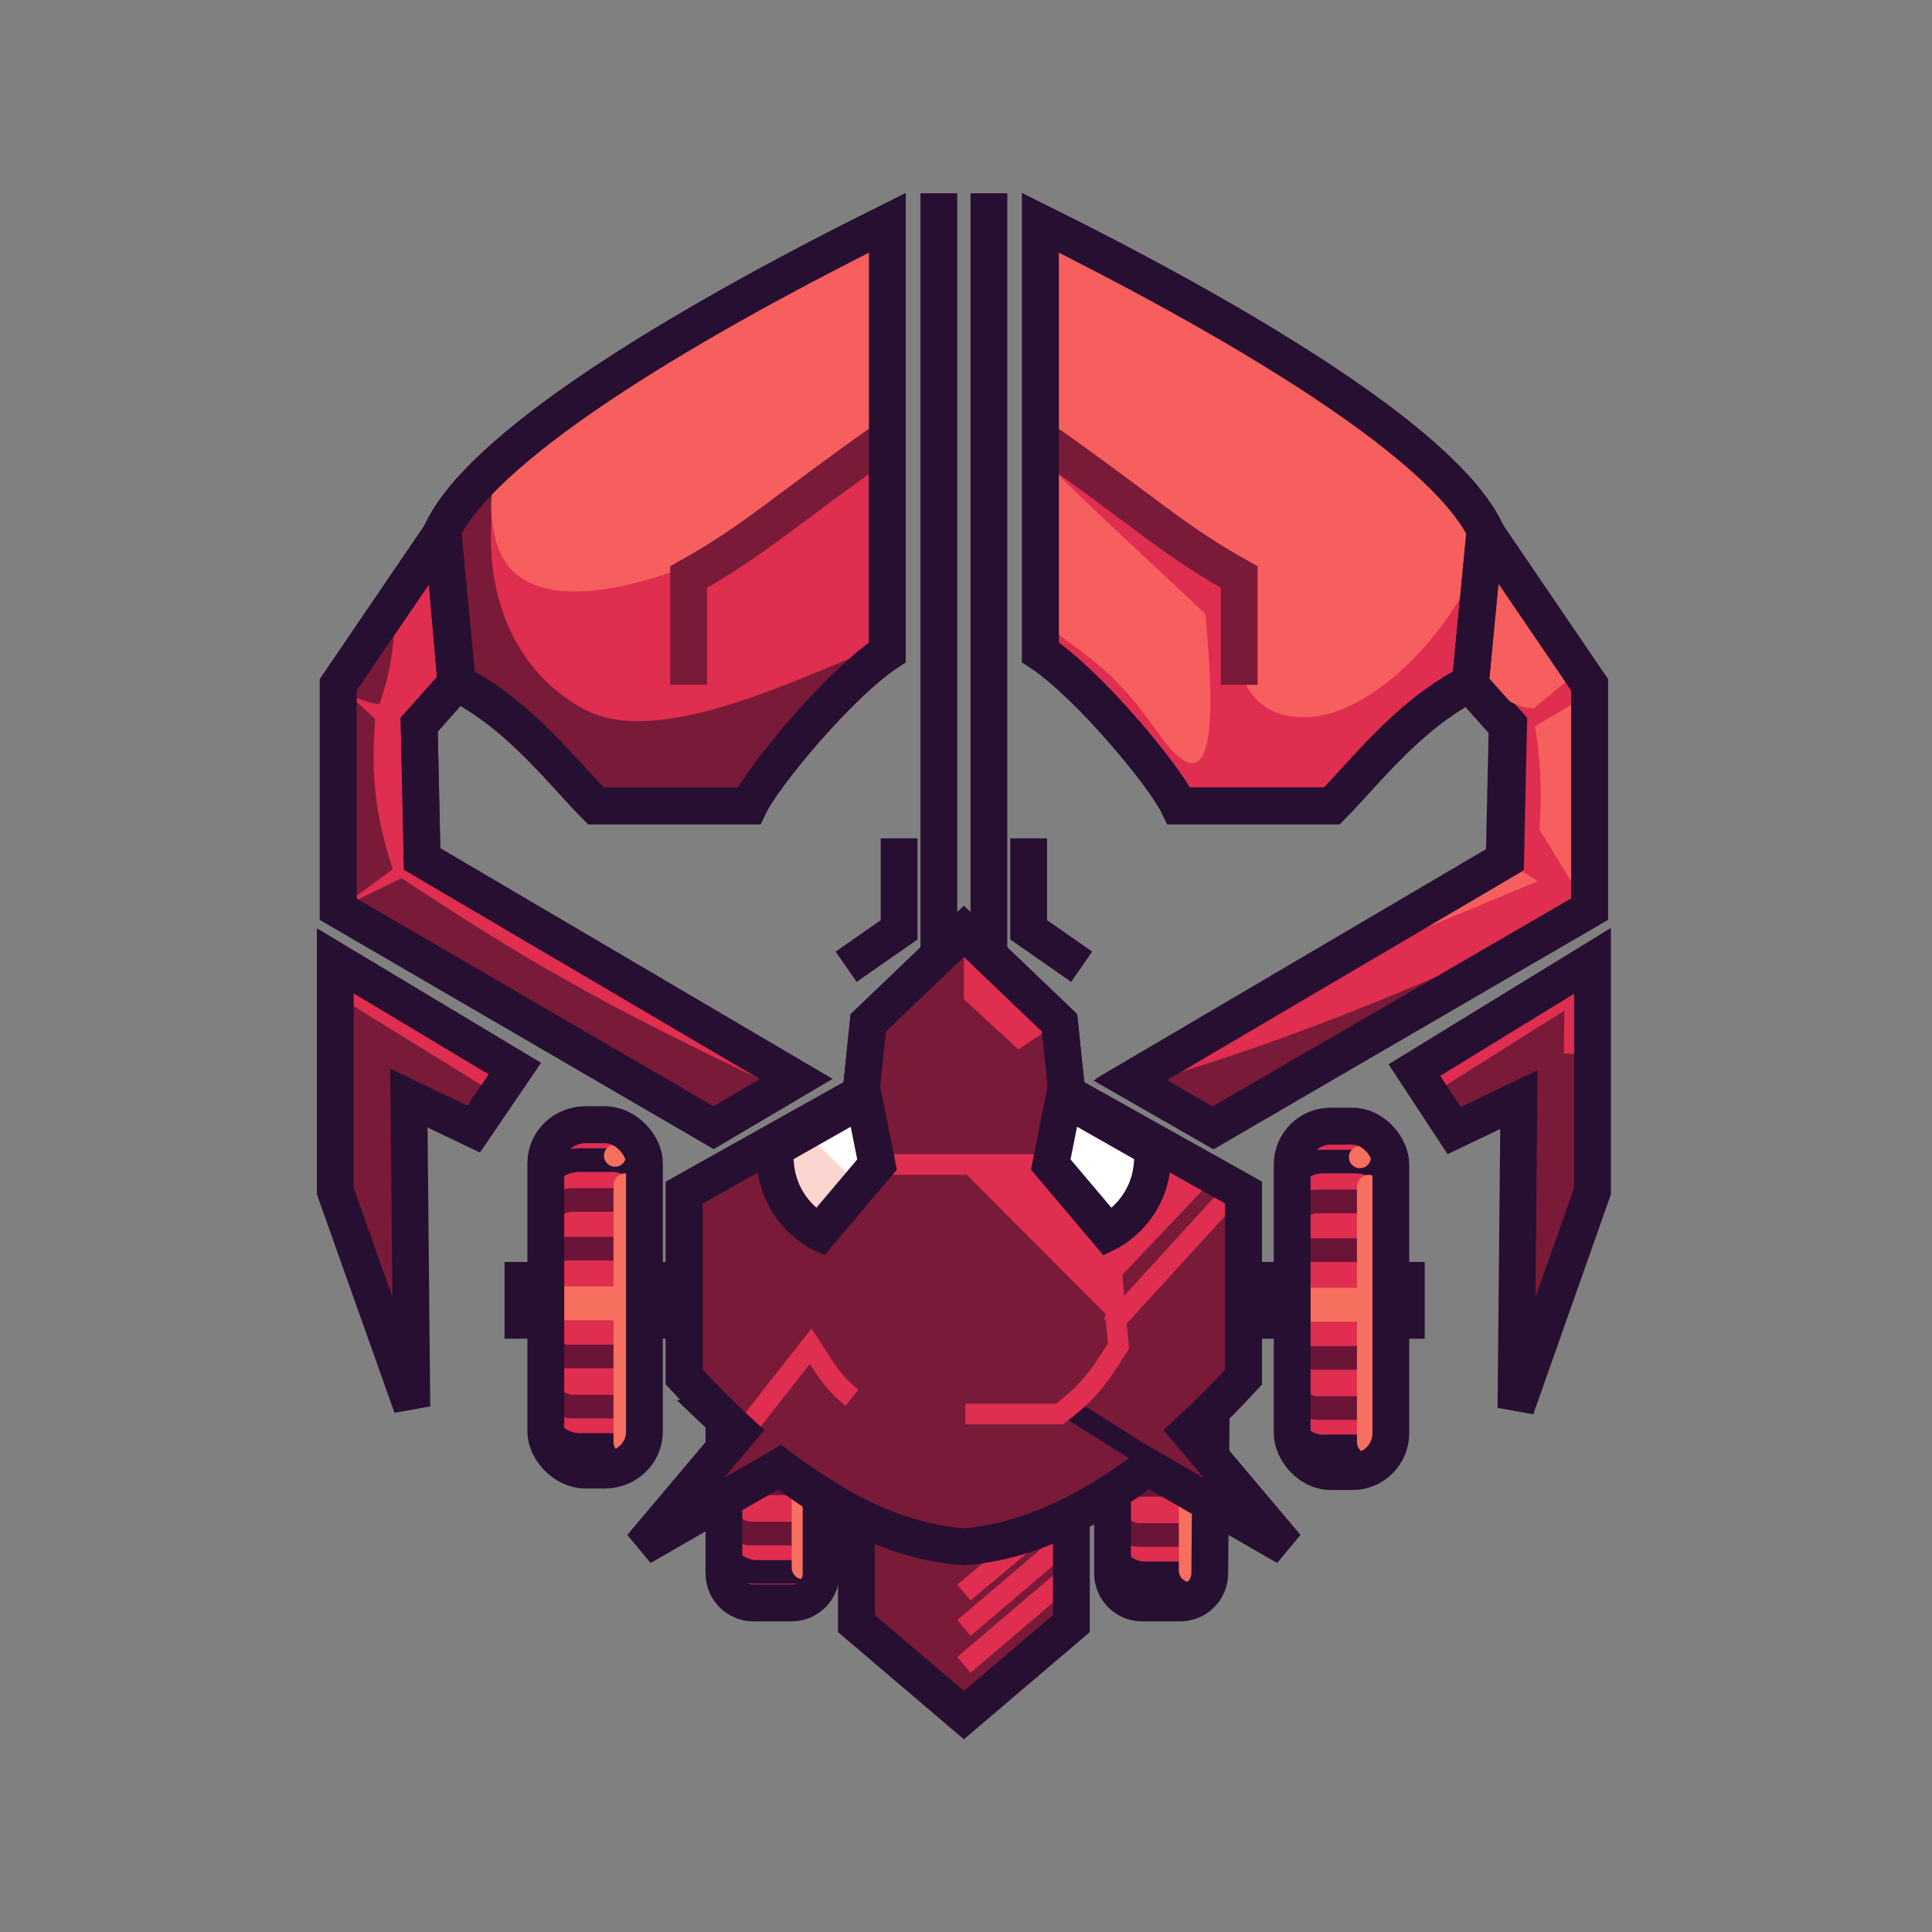 <?xml version="1.0" encoding="UTF-8" standalone="no"?>
<svg
        xmlns:dc="http://purl.org/dc/elements/1.1/"
        xmlns:cc="http://creativecommons.org/ns#"
        xmlns:rdf="http://www.w3.org/1999/02/22-rdf-syntax-ns#"
        xmlns:svg="http://www.w3.org/2000/svg"
        xmlns="http://www.w3.org/2000/svg"
        enable-background="new"
        width="1in"
        height="1in"
        viewBox="0 0 1 1"
        version="1.1"
        id="svg827">
    <rect x="0" y="0" width="1" height="1" fill="#808080" stroke="none"/>
    <defs
            id="defs821" />
    <g
            style="display:inline"
            id="layer10">
        <g
                style="stroke-width:1.31"
                transform="matrix(0.762,0,0,0.764,-0.686,0.343)"
                id="g1141">
            <path
                    style="display:inline;fill:none;stroke:#270f32;stroke-width:0.052;stroke-linecap:butt;stroke-linejoin:miter;stroke-miterlimit:4;stroke-dasharray:none;stroke-opacity:1"
                    d="M 1.243,0.432 H 1.868"
                    id="path1437-3" />
            <rect
                    style="display:inline;opacity:1;fill:#df2e50;fill-opacity:1;stroke:none;stroke-width:0.015;stroke-miterlimit:4;stroke-dasharray:none;stroke-dashoffset:0;stroke-opacity:1"
                    id="rect1312-6"
                    width="0.067"
                    height="0.234"
                    x="1.392"
                    y="0.403"
                    ry="0.026"
                    rx="0.026" />
            <rect
                    rx="0.027"
                    ry="0.026"
                    y="0.313"
                    x="1.271"
                    height="0.234"
                    width="0.067"
                    id="rect999-7"
                    style="display:inline;opacity:1;fill:#df2e50;fill-opacity:1;stroke:none;stroke-width:0.015;stroke-miterlimit:4;stroke-dasharray:none;stroke-dashoffset:0;stroke-opacity:1" />
            <rect
                    style="display:inline;opacity:1;fill:#df2e50;fill-opacity:1;stroke:none;stroke-width:0.015;stroke-miterlimit:4;stroke-dasharray:none;stroke-dashoffset:0;stroke-opacity:1"
                    id="rect1398-5"
                    width="0.067"
                    height="0.234"
                    x="1.778"
                    y="0.314"
                    ry="0.026"
                    rx="0.026" />
            <rect
                    rx="0.026"
                    ry="0.026"
                    y="0.404"
                    x="1.656"
                    height="0.234"
                    width="0.067"
                    id="rect1402-3"
                    style="display:inline;opacity:1;fill:#df2e50;fill-opacity:1;stroke:none;stroke-width:0.015;stroke-miterlimit:4;stroke-dasharray:none;stroke-dashoffset:0;stroke-opacity:1" />
            <rect
                    ry="0.023"
                    rx="0.026"
                    y="0.337"
                    x="1.268"
                    height="0.193"
                    width="0.074"
                    id="rect987-5"
                    style="display:inline;opacity:1;fill:none;fill-opacity:1;stroke:#270f32;stroke-width:0.016;stroke-miterlimit:4;stroke-dasharray:none;stroke-dashoffset:0;stroke-opacity:1" />
            <rect
                    ry="0.02"
                    rx="0.022"
                    y="0.364"
                    x="1.268"
                    height="0.14"
                    width="0.074"
                    id="rect989-6"
                    style="display:inline;opacity:1;fill:none;fill-opacity:1;stroke:#6a1437;stroke-width:0.016;stroke-miterlimit:4;stroke-dasharray:none;stroke-dashoffset:0;stroke-opacity:1" />
            <rect
                    ry="0.016"
                    rx="0.018"
                    y="0.397"
                    x="1.268"
                    height="0.073"
                    width="0.074"
                    id="rect991-2"
                    style="display:inline;opacity:1;fill:none;fill-opacity:1;stroke:#6a1437;stroke-width:0.016;stroke-miterlimit:4;stroke-dasharray:none;stroke-dashoffset:0;stroke-opacity:1" />
            <rect
                    ry="0.003"
                    rx="0.014"
                    y="0.431"
                    x="1.268"
                    height="0.006"
                    width="0.073"
                    id="rect993-9"
                    style="display:inline;opacity:1;fill:none;fill-opacity:1;stroke:#f76f5f;stroke-width:0.017;stroke-miterlimit:4;stroke-dasharray:none;stroke-dashoffset:0;stroke-opacity:1" />
            <path
                    id="path995-1"
                    d="m 1.325,0.354 v 0.174"
                    style="display:inline;fill:none;stroke:#f76f5f;stroke-width:0.016;stroke-linecap:round;stroke-linejoin:miter;stroke-miterlimit:4;stroke-dasharray:none;stroke-opacity:1" />
            <circle
                    r="0.003"
                    cy="0.334"
                    cx="1.318"
                    id="circle997-2"
                    style="display:inline;opacity:1;fill:#f76f5f;fill-opacity:1;stroke:#f76f5f;stroke-width:0.009;stroke-linecap:round;stroke-miterlimit:4;stroke-dasharray:none;stroke-dashoffset:0;stroke-opacity:1" />
            <rect
                    style="display:inline;opacity:1;fill:none;fill-opacity:1;stroke:#270f32;stroke-width:0.016;stroke-miterlimit:4;stroke-dasharray:none;stroke-dashoffset:0;stroke-opacity:1"
                    id="rect1314-7"
                    width="0.073"
                    height="0.193"
                    x="1.389"
                    y="0.423"
                    rx="0.025"
                    ry="0.023" />
            <rect
                    style="display:inline;opacity:1;fill:none;fill-opacity:1;stroke:#6a1437;stroke-width:0.016;stroke-miterlimit:4;stroke-dasharray:none;stroke-dashoffset:0;stroke-opacity:1"
                    id="rect1316-0"
                    width="0.073"
                    height="0.14"
                    x="1.389"
                    y="0.45"
                    rx="0.022"
                    ry="0.02" />
            <rect
                    style="display:inline;opacity:1;fill:none;fill-opacity:1;stroke:#6a1437;stroke-width:0.016;stroke-miterlimit:4;stroke-dasharray:none;stroke-dashoffset:0;stroke-opacity:1"
                    id="rect1318-9"
                    width="0.073"
                    height="0.073"
                    x="1.389"
                    y="0.483"
                    rx="0.018"
                    ry="0.016" />
            <path
                    style="display:inline;fill:none;stroke:#f76f5f;stroke-width:0.016;stroke-linecap:round;stroke-linejoin:miter;stroke-miterlimit:4;stroke-dasharray:none;stroke-opacity:1"
                    d="M 1.446,0.44 V 0.613"
                    id="path1322-3" />
            <rect
                    style="display:inline;opacity:1;fill:none;fill-opacity:1;stroke:#270f32;stroke-width:0.016;stroke-miterlimit:4;stroke-dasharray:none;stroke-dashoffset:0;stroke-opacity:1"
                    id="rect1386-6"
                    width="0.073"
                    height="0.193"
                    x="1.774"
                    y="0.338"
                    rx="0.025"
                    ry="0.023" />
            <rect
                    style="display:inline;opacity:1;fill:none;fill-opacity:1;stroke:#6a1437;stroke-width:0.016;stroke-miterlimit:4;stroke-dasharray:none;stroke-dashoffset:0;stroke-opacity:1"
                    id="rect1388-0"
                    width="0.073"
                    height="0.14"
                    x="1.774"
                    y="0.365"
                    rx="0.022"
                    ry="0.02" />
            <rect
                    style="display:inline;opacity:1;fill:none;fill-opacity:1;stroke:#6a1437;stroke-width:0.016;stroke-miterlimit:4;stroke-dasharray:none;stroke-dashoffset:0;stroke-opacity:1"
                    id="rect1390-6"
                    width="0.073"
                    height="0.073"
                    x="1.774"
                    y="0.398"
                    rx="0.018"
                    ry="0.016" />
            <rect
                    style="display:inline;opacity:1;fill:none;fill-opacity:1;stroke:#f76f5f;stroke-width:0.017;stroke-miterlimit:4;stroke-dasharray:none;stroke-dashoffset:0;stroke-opacity:1"
                    id="rect1392-2"
                    width="0.073"
                    height="0.006"
                    x="1.775"
                    y="0.432"
                    rx="0.013"
                    ry="0.003" />
            <path
                    style="display:inline;fill:none;stroke:#f76f5f;stroke-width:0.016;stroke-linecap:round;stroke-linejoin:miter;stroke-miterlimit:4;stroke-dasharray:none;stroke-opacity:1"
                    d="M 1.83,0.355 V 0.528"
                    id="path1394-6" />
            <circle
                    style="display:inline;opacity:1;fill:#f76f5f;fill-opacity:1;stroke:#f76f5f;stroke-width:0.009;stroke-linecap:round;stroke-miterlimit:4;stroke-dasharray:none;stroke-dashoffset:0;stroke-opacity:1"
                    id="circle1396-1"
                    cx="1.824"
                    cy="0.335"
                    r="0.003" />
            <rect
                    ry="0.023"
                    rx="0.025"
                    y="0.424"
                    x="1.653"
                    height="0.193"
                    width="0.073"
                    id="rect1404-8"
                    style="display:inline;opacity:1;fill:none;fill-opacity:1;stroke:#270f32;stroke-width:0.016;stroke-miterlimit:4;stroke-dasharray:none;stroke-dashoffset:0;stroke-opacity:1" />
            <rect
                    ry="0.02"
                    rx="0.022"
                    y="0.451"
                    x="1.653"
                    height="0.14"
                    width="0.073"
                    id="rect1406-7"
                    style="display:inline;opacity:1;fill:none;fill-opacity:1;stroke:#6a1437;stroke-width:0.016;stroke-miterlimit:4;stroke-dasharray:none;stroke-dashoffset:0;stroke-opacity:1" />
            <rect
                    ry="0.016"
                    rx="0.018"
                    y="0.484"
                    x="1.653"
                    height="0.073"
                    width="0.073"
                    id="rect1408-9"
                    style="display:inline;opacity:1;fill:none;fill-opacity:1;stroke:#6a1437;stroke-width:0.016;stroke-miterlimit:4;stroke-dasharray:none;stroke-dashoffset:0;stroke-opacity:1" />
            <path
                    id="path1412-2"
                    d="m 1.709,0.441 v 0.174"
                    style="display:inline;fill:none;stroke:#f76f5f;stroke-width:0.016;stroke-linecap:round;stroke-linejoin:miter;stroke-miterlimit:4;stroke-dasharray:none;stroke-opacity:1" />
            <path
                    style="display:inline;opacity:1;fill:none;fill-opacity:1;stroke:#270f32;stroke-width:0.025;stroke-miterlimit:4;stroke-dasharray:none;stroke-dashoffset:0;stroke-opacity:1"
                    d="m 1.392,0.512 v 0.105 c 0,0.011 0.009,0.02 0.02,0.02 h 0.026 c 0.011,0 0.02,-0.009 0.02,-0.02 v -0.052 c -0.022,-0.014 -0.044,-0.031 -0.067,-0.053 z"
                    id="rect1312-3-0" />
            <path
                    style="display:inline;opacity:1;fill:none;fill-opacity:1;stroke:#270f32;stroke-width:0.025;stroke-miterlimit:4;stroke-dasharray:none;stroke-dashoffset:0;stroke-opacity:1"
                    d="m 1.723,0.507 c -0.022,0.022 -0.045,0.04 -0.067,0.054 v 0.056 c 0,0.011 0.009,0.02 0.02,0.02 h 0.026 c 0.011,0 0.02,-0.009 0.02,-0.02 z"
                    id="rect1402-5-2" />
            <rect
                    style="display:inline;opacity:1;fill:none;fill-opacity:1;stroke:#270f32;stroke-width:0.025;stroke-miterlimit:4;stroke-dasharray:none;stroke-dashoffset:0;stroke-opacity:1"
                    id="rect1398-7-3"
                    width="0.067"
                    height="0.234"
                    x="1.778"
                    y="0.314"
                    ry="0.026"
                    rx="0.026" />
            <rect
                    rx="0.027"
                    ry="0.026"
                    y="0.313"
                    x="1.271"
                    height="0.234"
                    width="0.067"
                    id="rect999-6-7"
                    style="display:inline;opacity:1;fill:none;fill-opacity:1;stroke:#270f32;stroke-width:0.025;stroke-miterlimit:4;stroke-dasharray:none;stroke-dashoffset:0;stroke-opacity:1" />
            <path
                    style="display:inline;opacity:1;fill:#df2e50;fill-opacity:1;stroke:#270f32;stroke-width:0.025;stroke-linecap:butt;stroke-linejoin:miter;stroke-miterlimit:4;stroke-dasharray:none;stroke-opacity:1"
                    d="m 1.503,-0.298 c -0.125,0.062 -0.271,0.146 -0.302,0.208 l 0.01,0.104 c 0.042,0.021 0.073,0.062 0.094,0.083 h 0.104 c 0.01,-0.021 0.062,-0.083 0.094,-0.104 z"
                    id="path1095-5" />
            <path
                    style="display:inline;opacity:1;fill:none;stroke:#270f32;stroke-width:0.025;stroke-linecap:butt;stroke-linejoin:miter;stroke-miterlimit:4;stroke-dasharray:none;stroke-opacity:1"
                    d="M 1.538,-0.318 V 0.202"
                    id="path1118-9" />
            <path
                    style="color:#000000;font-style:normal;font-variant:normal;font-weight:normal;font-stretch:normal;font-size:medium;line-height:normal;font-family:sans-serif;font-variant-ligatures:normal;font-variant-position:normal;font-variant-caps:normal;font-variant-numeric:normal;font-variant-alternates:normal;font-feature-settings:normal;text-indent:0;text-align:start;text-decoration:none;text-decoration-line:none;text-decoration-style:solid;text-decoration-color:#000000;letter-spacing:normal;word-spacing:normal;text-transform:none;writing-mode:lr-tb;direction:ltr;text-orientation:mixed;dominant-baseline:auto;baseline-shift:baseline;text-anchor:start;white-space:normal;shape-padding:0;clip-rule:nonzero;display:inline;overflow:visible;visibility:visible;opacity:1;isolation:auto;mix-blend-mode:normal;color-interpolation:sRGB;color-interpolation-filters:linearRGB;solid-color:#000000;solid-opacity:1;vector-effect:none;fill:#df2e50;fill-opacity:1;fill-rule:nonzero;stroke:#270f32;stroke-width:0.025;stroke-linecap:butt;stroke-linejoin:miter;stroke-miterlimit:4;stroke-dasharray:none;stroke-dashoffset:0;stroke-opacity:1;color-rendering:auto;image-rendering:auto;shape-rendering:auto;text-rendering:auto;enable-background:accumulate"
                    d="M 1.201,-0.089 1.13,0.015 v 0.152 l 0.255,0.148 0.056,-0.033 -0.254,-0.149 -0.002,-0.091 0.025,-0.028 z"
                    id="path1125-2" />
            <path
                    style="display:inline;opacity:1;fill:#791a38;fill-opacity:1;stroke:none;stroke-width:0.025;stroke-linecap:butt;stroke-linejoin:miter;stroke-miterlimit:4;stroke-dasharray:none;stroke-opacity:1"
                    d="m 1.482,0.546 v 0.104 l 0.073,0.062 0.073,-0.062 V 0.546 l -0.073,0.031 z"
                    id="path1135-2" />
            <path
                    style="display:inline;opacity:1;fill:#791a38;fill-opacity:1;stroke:none;stroke-width:0.025;stroke-linecap:butt;stroke-linejoin:miter;stroke-miterlimit:4;stroke-dasharray:none;stroke-opacity:1"
                    d="m 1.555,0.182 -0.065,0.062 -0.005,0.048 -0.12,0.067 v 0.125 c 0.064,0.07 0.129,0.11 0.19,0.115 0.061,-0.004 0.126,-0.044 0.19,-0.115 v -0.125 l -0.12,-0.067 -0.005,-0.048 z"
                    id="path1133-8" />
            <path
                    style="display:inline;opacity:1;fill:#fbd6d1;fill-opacity:1;stroke:none;stroke-width:0.025;stroke-linecap:butt;stroke-linejoin:miter;stroke-miterlimit:4;stroke-dasharray:none;stroke-opacity:1"
                    d="m 1.487,0.295 0.009,0.045 -0.039,0.046 c 0,0 -0.033,-0.016 -0.03,-0.057 z"
                    id="path1139-9" />
            <path
                    style="display:inline;opacity:1;fill:none;fill-opacity:1;stroke:#270f32;stroke-width:0.025;stroke-linecap:butt;stroke-linejoin:miter;stroke-miterlimit:4;stroke-dasharray:none;stroke-opacity:1"
                    d="m 1.511,0.119 v 0.062 l -0.036,0.025"
                    id="path1147-7" />
            <path
                    id="path1235-3"
                    d="m 1.607,-0.298 c 0.125,0.062 0.271,0.146 0.302,0.208 l -0.01,0.104 c -0.042,0.021 -0.073,0.062 -0.094,0.083 H 1.701 c -0.01,-0.021 -0.062,-0.083 -0.094,-0.104 z"
                    style="display:inline;opacity:1;fill:#df2e50;fill-opacity:1;stroke:#270f32;stroke-width:0.025;stroke-linecap:butt;stroke-linejoin:miter;stroke-miterlimit:4;stroke-dasharray:none;stroke-opacity:1" />
            <path
                    id="path1237-6"
                    d="M 1.572,-0.318 V 0.202"
                    style="display:inline;opacity:1;fill:none;stroke:#270f32;stroke-width:0.025;stroke-linecap:butt;stroke-linejoin:miter;stroke-miterlimit:4;stroke-dasharray:none;stroke-opacity:1" />
            <path
                    id="path1251-1"
                    d="m 1.623,0.295 -0.009,0.045 0.039,0.046 c 0,0 0.033,-0.016 0.03,-0.057 z"
                    style="display:inline;opacity:1;fill:#ffffff;fill-opacity:1;stroke:none;stroke-width:0.025;stroke-linecap:butt;stroke-linejoin:miter;stroke-miterlimit:4;stroke-dasharray:none;stroke-opacity:1" />
            <path
                    id="path1253-29"
                    d="M 1.659,0.463 1.774,0.598 1.619,0.508 c 0.025,-0.018 0.03,-0.03 0.04,-0.046 z"
                    style="display:inline;opacity:1;fill:#791a38;fill-opacity:1;stroke:none;stroke-width:0.025;stroke-linecap:butt;stroke-linejoin:miter;stroke-miterlimit:4;stroke-dasharray:none;stroke-opacity:1" />
            <path
                    id="path1255-3"
                    d="m 1.599,0.119 v 0.062 l 0.036,0.025"
                    style="display:inline;opacity:1;fill:none;fill-opacity:1;stroke:#270f32;stroke-width:0.025;stroke-linecap:butt;stroke-linejoin:miter;stroke-miterlimit:4;stroke-dasharray:none;stroke-opacity:1" />
            <path
                    id="path1445-1"
                    d="m 1.909,-0.089 0.071,0.104 v 0.152 l -0.255,0.148 -0.056,-0.033 0.254,-0.149 0.002,-0.091 -0.025,-0.028 z"
                    style="color:#000000;font-style:normal;font-variant:normal;font-weight:normal;font-stretch:normal;font-size:medium;line-height:normal;font-family:sans-serif;font-variant-ligatures:normal;font-variant-position:normal;font-variant-caps:normal;font-variant-numeric:normal;font-variant-alternates:normal;font-feature-settings:normal;text-indent:0;text-align:start;text-decoration:none;text-decoration-line:none;text-decoration-style:solid;text-decoration-color:#000000;letter-spacing:normal;word-spacing:normal;text-transform:none;writing-mode:lr-tb;direction:ltr;text-orientation:mixed;dominant-baseline:auto;baseline-shift:baseline;text-anchor:start;white-space:normal;shape-padding:0;clip-rule:nonzero;display:inline;overflow:visible;visibility:visible;opacity:1;isolation:auto;mix-blend-mode:normal;color-interpolation:sRGB;color-interpolation-filters:linearRGB;solid-color:#000000;solid-opacity:1;vector-effect:none;fill:#df2e50;fill-opacity:1;fill-rule:nonzero;stroke:#270f32;stroke-width:0.025;stroke-linecap:butt;stroke-linejoin:miter;stroke-miterlimit:4;stroke-dasharray:none;stroke-dashoffset:0;stroke-opacity:1;color-rendering:auto;image-rendering:auto;shape-rendering:auto;text-rendering:auto;enable-background:accumulate" />
            <path
                    style="color:#000000;font-style:normal;font-variant:normal;font-weight:normal;font-stretch:normal;font-size:medium;line-height:normal;font-family:sans-serif;font-variant-ligatures:normal;font-variant-position:normal;font-variant-caps:normal;font-variant-numeric:normal;font-variant-alternates:normal;font-feature-settings:normal;text-indent:0;text-align:start;text-decoration:none;text-decoration-line:none;text-decoration-style:solid;text-decoration-color:#000000;letter-spacing:normal;word-spacing:normal;text-transform:none;writing-mode:lr-tb;direction:ltr;text-orientation:mixed;dominant-baseline:auto;baseline-shift:baseline;text-anchor:start;white-space:normal;shape-padding:0;clip-rule:nonzero;display:inline;overflow:visible;visibility:visible;opacity:1;isolation:auto;mix-blend-mode:normal;color-interpolation:sRGB;color-interpolation-filters:linearRGB;solid-color:#000000;solid-opacity:1;vector-effect:none;fill:#791a38;fill-opacity:1;fill-rule:nonzero;stroke:none;stroke-width:0.025;stroke-linecap:butt;stroke-linejoin:miter;stroke-miterlimit:4;stroke-dasharray:none;stroke-dashoffset:0;stroke-opacity:1;color-rendering:auto;image-rendering:auto;shape-rendering:auto;text-rendering:auto;enable-background:accumulate"
                    d="m 1.128,0.202 v 0.156 l 0.052,0.146 -0.002,-0.209 0.044,0.021 0.028,-0.041 z"
                    id="path1449-9" />
            <path
                    id="path1453-4"
                    d="m 1.982,0.202 v 0.156 L 1.93,0.505 1.932,0.296 1.888,0.317 1.861,0.276 Z"
                    style="color:#000000;font-style:normal;font-variant:normal;font-weight:normal;font-stretch:normal;font-size:medium;line-height:normal;font-family:sans-serif;font-variant-ligatures:normal;font-variant-position:normal;font-variant-caps:normal;font-variant-numeric:normal;font-variant-alternates:normal;font-feature-settings:normal;text-indent:0;text-align:start;text-decoration:none;text-decoration-line:none;text-decoration-style:solid;text-decoration-color:#000000;letter-spacing:normal;word-spacing:normal;text-transform:none;writing-mode:lr-tb;direction:ltr;text-orientation:mixed;dominant-baseline:auto;baseline-shift:baseline;text-anchor:start;white-space:normal;shape-padding:0;clip-rule:nonzero;display:inline;overflow:visible;visibility:visible;opacity:1;isolation:auto;mix-blend-mode:normal;color-interpolation:sRGB;color-interpolation-filters:linearRGB;solid-color:#000000;solid-opacity:1;vector-effect:none;fill:#791a38;fill-opacity:1;fill-rule:nonzero;stroke:none;stroke-width:0.025;stroke-linecap:butt;stroke-linejoin:miter;stroke-miterlimit:4;stroke-dasharray:none;stroke-dashoffset:0;stroke-opacity:1;color-rendering:auto;image-rendering:auto;shape-rendering:auto;text-rendering:auto;enable-background:accumulate" />
            <path
                    style="display:inline;opacity:1;fill:#791a38;fill-opacity:1;stroke:none;stroke-width:0.025;stroke-linecap:butt;stroke-linejoin:miter;stroke-miterlimit:4;stroke-dasharray:none;stroke-opacity:1"
                    d="M 1.451,0.463 1.336,0.598 1.491,0.508 C 1.467,0.491 1.461,0.478 1.451,0.463 Z"
                    id="path1145-6-7" />
            <path
                    id="path1235-6-8"
                    d="m 1.607,-0.298 c 0.125,0.062 0.271,0.146 0.302,0.208 -0.004,0.047 -0.069,0.127 -0.123,0.127 -0.066,5.104e-5 -0.044,-0.095 -0.044,-0.095 -0.067,-0.044 -0.104,-0.073 -0.135,-0.094 z"
                    style="display:inline;opacity:1;fill:#f75f5f;fill-opacity:1;stroke:none;stroke-width:0.025;stroke-linecap:butt;stroke-linejoin:miter;stroke-miterlimit:4;stroke-dasharray:none;stroke-opacity:1" />
            <path
                    id="path1235-7-4"
                    d="m 1.606,-0.141 c 0.029,0.031 0.072,0.069 0.113,0.108 0.006,0.064 0.009,0.14 -0.034,0.078 -0.037,-0.053 -0.063,-0.056 -0.076,-0.075 z"
                    style="display:inline;opacity:1;fill:#f75f5f;fill-opacity:1;stroke:none;stroke-width:0.025;stroke-linecap:butt;stroke-linejoin:miter;stroke-miterlimit:4;stroke-dasharray:none;stroke-opacity:1" />
            <path
                    style="display:inline;opacity:1;fill:#f75f5f;fill-opacity:1;stroke:none;stroke-width:0.014px;stroke-linecap:butt;stroke-linejoin:miter;stroke-opacity:1"
                    d="m 1.909,-0.089 -0.008,0.083 c 0.011,0.026 0.025,0.036 0.041,0.037 l 0.034,-0.028 z"
                    id="path1106-5" />
            <path
                    style="display:inline;opacity:1;fill:#f75f5f;fill-opacity:1;stroke:none;stroke-width:0.014px;stroke-linecap:butt;stroke-linejoin:miter;stroke-opacity:1"
                    d="m 1.977,0.023 -0.034,0.02 c 0.005,0.031 0.004,0.053 0.003,0.07 l 0.033,0.054 z"
                    id="path1108-0" />
            <path
                    style="display:inline;opacity:1;fill:#f75f5f;fill-opacity:1;stroke:none;stroke-width:0.014px;stroke-linecap:butt;stroke-linejoin:miter;stroke-opacity:1"
                    d="m 1.922,0.134 0.023,0.014 -0.164,0.068 z"
                    id="path1110-3" />
            <path
                    style="display:inline;opacity:1;fill:#791a38;fill-opacity:1;stroke:none;stroke-width:0.014px;stroke-linecap:butt;stroke-linejoin:miter;stroke-opacity:1"
                    d="m 1.239,-0.131 c -0.017,0.076 0.008,0.135 0.057,0.162 0.05,0.028 0.143,-0.019 0.204,-0.043 l -0.09,0.11 -0.104,4e-8 -0.094,-0.083 -0.01,-0.104 z"
                    id="path1127-6" />
            <path
                    style="display:inline;opacity:1;fill:#f75f5f;fill-opacity:1;stroke:none;stroke-width:0.025;stroke-linecap:butt;stroke-linejoin:miter;stroke-miterlimit:4;stroke-dasharray:none;stroke-opacity:1"
                    d="m 1.503,-0.298 c -0.125,0.062 -0.21,0.12 -0.21,0.12 0,0 -0.075,0.023 -0.056,0.095 0.015,0.056 0.098,0.036 0.173,-0.001 0.01,-0.021 0.062,-0.047 0.093,-0.068 z"
                    id="path1095-0-1" />
            <path
                    style="display:inline;opacity:1;fill:#791a38;fill-opacity:1;stroke:none;stroke-width:0.014px;stroke-linecap:butt;stroke-linejoin:miter;stroke-opacity:1"
                    d="m 1.13,0.015 0.025,0.023 c -0.002,0.034 -0.002,0.058 0.012,0.102 l -0.037,0.027 z"
                    id="path1129-0" />
            <path
                    style="display:inline;opacity:1;fill:#791a38;fill-opacity:1;stroke:none;stroke-width:0.014px;stroke-linecap:butt;stroke-linejoin:miter;stroke-opacity:1"
                    d="m 1.13,0.167 0.043,-0.021 c 0.076,0.05 0.132,0.084 0.252,0.14 l -0.04,0.03 z"
                    id="path1131-6" />
            <path
                    style="display:inline;opacity:1;fill:#791a38;fill-opacity:1;stroke:none;stroke-width:0.014px;stroke-linecap:butt;stroke-linejoin:miter;stroke-opacity:1"
                    d="m 1.13,0.015 0.038,-0.056 c 0,0 0.003,0.034 -0.01,0.069 -0.015,-9.5677e-4 -0.028,-0.012 -0.028,-0.012 z"
                    id="path1134-3" />
            <path
                    style="display:inline;opacity:1;fill:#791a38;fill-opacity:1;stroke:none;stroke-width:0.014px;stroke-linecap:butt;stroke-linejoin:miter;stroke-opacity:1"
                    d="M 1.724,0.315 1.672,0.286 C 1.784,0.255 1.884,0.21 1.98,0.167 Z"
                    id="path1136-2" />
            <path
                    style="display:inline;opacity:1;fill:none;stroke:#df2e50;stroke-width:0.014px;stroke-linecap:butt;stroke-linejoin:miter;stroke-opacity:1"
                    d="m 1.555,0.63 0.055,-0.046"
                    id="path1138-0" />
            <path
                    id="use1140-6"
                    d="m 1.555,0.654 0.073,-0.062"
                    style="display:inline;opacity:1;fill:none;stroke:#df2e50;stroke-width:0.014px;stroke-linecap:butt;stroke-linejoin:miter;stroke-opacity:1" />
            <path
                    style="display:inline;opacity:1;fill:none;stroke:#df2e50;stroke-width:0.014px;stroke-linecap:butt;stroke-linejoin:miter;stroke-opacity:1"
                    d="m 1.555,0.679 0.073,-0.062"
                    id="use1142-1" />
            <path
                    id="path1215-5"
                    d="m 1.55,0.34 h 0.064 l 0.039,0.046 0.006,0.063 z"
                    style="display:inline;opacity:1;fill:#df2e50;fill-opacity:1;stroke:none;stroke-width:0.014px;stroke-linecap:butt;stroke-linejoin:miter;stroke-opacity:1" />
            <path
                    style="display:inline;opacity:1;fill:#df2e50;fill-opacity:1;stroke:none;stroke-width:0.014px;stroke-linecap:butt;stroke-linejoin:miter;stroke-opacity:1"
                    d="m 1.555,0.182 8.1e-6,0.046 0.037,0.034 0.027,-0.018 z"
                    id="path1217-5" />
            <path
                    style="display:inline;opacity:1;fill:#df2e50;fill-opacity:1;stroke:none;stroke-width:0.014px;stroke-linecap:butt;stroke-linejoin:miter;stroke-opacity:1"
                    d="m 1.683,0.329 0.043,0.019 -0.073,0.077 -4.012e-4,-0.039 z"
                    id="path1219-4" />
            <path
                    style="display:inline;opacity:1;fill:none;stroke:#df2e50;stroke-width:0.014;stroke-linecap:butt;stroke-linejoin:miter;stroke-miterlimit:4;stroke-dasharray:none;stroke-opacity:1"
                    d="m 1.742,0.354 -0.087,0.095"
                    id="path1221-7" />
            <path
                    style="display:inline;opacity:1;fill:none;fill-opacity:1;stroke:#df2e50;stroke-width:0.014;stroke-linecap:butt;stroke-linejoin:miter;stroke-miterlimit:4;stroke-dasharray:none;stroke-opacity:1"
                    d="M 1.479,0.498 C 1.464,0.486 1.459,0.475 1.451,0.463 l -0.059,0.075"
                    id="path1270-6" />
            <path
                    id="path1253-2-5"
                    d="M 1.774,0.598 1.623,0.503"
                    style="display:inline;opacity:1;fill:#791a38;fill-opacity:1;stroke:#270f32;stroke-width:0.014;stroke-linecap:butt;stroke-linejoin:miter;stroke-miterlimit:4;stroke-dasharray:none;stroke-opacity:1" />
            <path
                    style="display:inline;opacity:1;fill:none;stroke:#df2e50;stroke-width:0.014;stroke-linecap:butt;stroke-linejoin:miter;stroke-miterlimit:4;stroke-dasharray:none;stroke-opacity:1"
                    d="m 1.458,0.386 0.039,-0.046 h 0.117 l 0.039,0.046 0.007,0.077 c -0.01,0.015 -0.016,0.028 -0.04,0.046 l -0.064,3.7e-6"
                    id="path1232-6" />
            <path
                    style="display:inline;opacity:1;fill:none;stroke:#df2e50;stroke-width:0.014px;stroke-linecap:butt;stroke-linejoin:miter;stroke-opacity:1"
                    d="m 1.865,0.289 0.105,-0.066 -4.421e-4,0.042"
                    id="path1295-9" />
            <path
                    style="display:inline;opacity:1;fill:#ffffff;fill-opacity:1;stroke:none;stroke-width:0.014px;stroke-linecap:butt;stroke-linejoin:miter;stroke-opacity:1"
                    d="m 1.447,0.318 0.038,-0.026 0.011,0.048 -0.014,0.012 z"
                    id="path1297-3" />
            <path
                    style="display:inline;opacity:1;fill:none;stroke:#df2e50;stroke-width:0.014;stroke-linecap:butt;stroke-linejoin:miter;stroke-miterlimit:4;stroke-dasharray:none;stroke-opacity:1"
                    d="m 1.125,0.215 0.117,0.072"
                    id="path1299-7" />
            <path
                    style="display:inline;opacity:1;fill:none;fill-opacity:1;stroke:#270f32;stroke-width:0.025;stroke-linecap:butt;stroke-linejoin:miter;stroke-miterlimit:4;stroke-dasharray:none;stroke-opacity:1"
                    d="m 1.555,0.182 -0.065,0.062 -0.005,0.048 -0.12,0.067 v 0.125 c 0.012,0.013 0.025,0.026 0.037,0.037 l -0.066,0.078 0.094,-0.054 c 0.043,0.033 0.085,0.051 0.125,0.054 0.04,-0.003 0.083,-0.022 0.125,-0.054 l 0.094,0.054 -0.066,-0.078 c 0.012,-0.011 0.025,-0.024 0.037,-0.037 v -0.125 l -0.12,-0.067 -0.005,-0.048 z"
                    id="path1133-3-4" />
            <path
                    style="display:inline;opacity:1;fill:none;fill-opacity:1;stroke:#270f32;stroke-width:0.025;stroke-linecap:butt;stroke-linejoin:miter;stroke-miterlimit:4;stroke-dasharray:none;stroke-opacity:1"
                    d="m 1.487,0.295 0.009,0.045 -0.039,0.046 c 0,0 -0.033,-0.016 -0.03,-0.057 z"
                    id="path1139-5-5" />
            <path
                    id="path1251-6-2"
                    d="m 1.623,0.295 -0.009,0.045 0.039,0.046 c 0,0 0.033,-0.016 0.03,-0.057 z"
                    style="display:inline;opacity:1;fill:none;fill-opacity:1;stroke:#270f32;stroke-width:0.025;stroke-linecap:butt;stroke-linejoin:miter;stroke-miterlimit:4;stroke-dasharray:none;stroke-opacity:1" />
            <path
                    style="display:inline;opacity:1;fill:none;stroke:#791a38;stroke-width:0.025;stroke-linecap:butt;stroke-linejoin:miter;stroke-miterlimit:4;stroke-dasharray:none;stroke-opacity:1"
                    d="m 1.503,-0.152 c -0.07,0.049 -0.09,0.069 -0.135,0.094 v 0.073"
                    id="path1137-5" />
            <path
                    id="path1249-4"
                    d="m 1.607,-0.152 c 0.07,0.049 0.09,0.069 0.135,0.094 v 0.073"
                    style="display:inline;opacity:1;fill:none;stroke:#791a38;stroke-width:0.025;stroke-linecap:butt;stroke-linejoin:miter;stroke-miterlimit:4;stroke-dasharray:none;stroke-opacity:1" />
            <path
                    style="display:inline;opacity:1;fill:none;fill-opacity:1;stroke:#270f32;stroke-width:0.025;stroke-linecap:butt;stroke-linejoin:miter;stroke-miterlimit:4;stroke-dasharray:none;stroke-opacity:1"
                    d="m 1.503,-0.298 c -0.125,0.062 -0.271,0.146 -0.302,0.208 l 0.01,0.104 c 0.042,0.021 0.073,0.062 0.094,0.083 h 0.104 c 0.01,-0.021 0.062,-0.083 0.094,-0.104 z"
                    id="path1095-2-7" />
            <path
                    style="color:#000000;font-style:normal;font-variant:normal;font-weight:normal;font-stretch:normal;font-size:medium;line-height:normal;font-family:sans-serif;font-variant-ligatures:normal;font-variant-position:normal;font-variant-caps:normal;font-variant-numeric:normal;font-variant-alternates:normal;font-feature-settings:normal;text-indent:0;text-align:start;text-decoration:none;text-decoration-line:none;text-decoration-style:solid;text-decoration-color:#000000;letter-spacing:normal;word-spacing:normal;text-transform:none;writing-mode:lr-tb;direction:ltr;text-orientation:mixed;dominant-baseline:auto;baseline-shift:baseline;text-anchor:start;white-space:normal;shape-padding:0;clip-rule:nonzero;display:inline;overflow:visible;visibility:visible;opacity:1;isolation:auto;mix-blend-mode:normal;color-interpolation:sRGB;color-interpolation-filters:linearRGB;solid-color:#000000;solid-opacity:1;vector-effect:none;fill:none;fill-opacity:1;fill-rule:nonzero;stroke:#270f32;stroke-width:0.025;stroke-linecap:butt;stroke-linejoin:miter;stroke-miterlimit:4;stroke-dasharray:none;stroke-dashoffset:0;stroke-opacity:1;color-rendering:auto;image-rendering:auto;shape-rendering:auto;text-rendering:auto;enable-background:accumulate"
                    d="M 1.201,-0.089 1.13,0.015 v 0.152 l 0.255,0.148 0.056,-0.033 -0.254,-0.149 -0.002,-0.091 0.025,-0.028 z"
                    id="path1125-9-4" />
            <path
                    id="path1235-1-4"
                    d="m 1.607,-0.298 c 0.125,0.062 0.271,0.146 0.302,0.208 l -0.01,0.104 c -0.042,0.021 -0.073,0.062 -0.094,0.083 H 1.701 c -0.01,-0.021 -0.062,-0.083 -0.094,-0.104 z"
                    style="display:inline;opacity:1;fill:none;fill-opacity:1;stroke:#270f32;stroke-width:0.025;stroke-linecap:butt;stroke-linejoin:miter;stroke-miterlimit:4;stroke-dasharray:none;stroke-opacity:1" />
            <path
                    id="path1445-2-3"
                    d="m 1.909,-0.089 0.071,0.104 V 0.167 L 1.724,0.315 1.668,0.283 1.922,0.134 l 0.002,-0.091 -0.025,-0.028 z"
                    style="color:#000000;font-style:normal;font-variant:normal;font-weight:normal;font-stretch:normal;font-size:medium;line-height:normal;font-family:sans-serif;font-variant-ligatures:normal;font-variant-position:normal;font-variant-caps:normal;font-variant-numeric:normal;font-variant-alternates:normal;font-feature-settings:normal;text-indent:0;text-align:start;text-decoration:none;text-decoration-line:none;text-decoration-style:solid;text-decoration-color:#000000;letter-spacing:normal;word-spacing:normal;text-transform:none;writing-mode:lr-tb;direction:ltr;text-orientation:mixed;dominant-baseline:auto;baseline-shift:baseline;text-anchor:start;white-space:normal;shape-padding:0;clip-rule:nonzero;display:inline;overflow:visible;visibility:visible;opacity:1;isolation:auto;mix-blend-mode:normal;color-interpolation:sRGB;color-interpolation-filters:linearRGB;solid-color:#000000;solid-opacity:1;vector-effect:none;fill:none;fill-opacity:1;fill-rule:nonzero;stroke:#270f32;stroke-width:0.025;stroke-linecap:butt;stroke-linejoin:miter;stroke-miterlimit:4;stroke-dasharray:none;stroke-dashoffset:0;stroke-opacity:1;color-rendering:auto;image-rendering:auto;shape-rendering:auto;text-rendering:auto;enable-background:accumulate" />
            <path
                    style="display:inline;opacity:1;fill:none;fill-opacity:1;stroke:#270f32;stroke-width:0.025;stroke-linecap:butt;stroke-linejoin:miter;stroke-miterlimit:4;stroke-dasharray:none;stroke-opacity:1"
                    d="m 1.555,0.182 -0.065,0.062 -0.005,0.048 -0.12,0.067 v 0.125 c 0.012,0.013 0.025,0.026 0.037,0.037 l -0.066,0.078 0.094,-0.054 c 0.018,0.013 0.035,0.024 0.052,0.033 v 0.073 l 0.073,0.062 0.073,-0.062 v -0.073 c 0.017,-0.009 0.035,-0.02 0.052,-0.033 l 0.094,0.054 -0.066,-0.078 c 0.012,-0.011 0.025,-0.024 0.037,-0.037 v -0.125 l -0.12,-0.067 -0.005,-0.048 z"
                    id="path1135-9-0" />
            <path
                    id="path1453-3-7"
                    d="m 1.982,0.202 v 0.156 L 1.93,0.505 1.932,0.296 1.888,0.317 1.861,0.276 Z"
                    style="color:#000000;font-style:normal;font-variant:normal;font-weight:normal;font-stretch:normal;font-size:medium;line-height:normal;font-family:sans-serif;font-variant-ligatures:normal;font-variant-position:normal;font-variant-caps:normal;font-variant-numeric:normal;font-variant-alternates:normal;font-feature-settings:normal;text-indent:0;text-align:start;text-decoration:none;text-decoration-line:none;text-decoration-style:solid;text-decoration-color:#000000;letter-spacing:normal;word-spacing:normal;text-transform:none;writing-mode:lr-tb;direction:ltr;text-orientation:mixed;dominant-baseline:auto;baseline-shift:baseline;text-anchor:start;white-space:normal;shape-padding:0;clip-rule:nonzero;display:inline;overflow:visible;visibility:visible;opacity:1;isolation:auto;mix-blend-mode:normal;color-interpolation:sRGB;color-interpolation-filters:linearRGB;solid-color:#000000;solid-opacity:1;vector-effect:none;fill:none;fill-opacity:1;fill-rule:nonzero;stroke:#270f32;stroke-width:0.025;stroke-linecap:butt;stroke-linejoin:miter;stroke-miterlimit:4;stroke-dasharray:none;stroke-dashoffset:0;stroke-opacity:1;color-rendering:auto;image-rendering:auto;shape-rendering:auto;text-rendering:auto;enable-background:accumulate" />
            <path
                    style="color:#000000;font-style:normal;font-variant:normal;font-weight:normal;font-stretch:normal;font-size:medium;line-height:normal;font-family:sans-serif;font-variant-ligatures:normal;font-variant-position:normal;font-variant-caps:normal;font-variant-numeric:normal;font-variant-alternates:normal;font-feature-settings:normal;text-indent:0;text-align:start;text-decoration:none;text-decoration-line:none;text-decoration-style:solid;text-decoration-color:#000000;letter-spacing:normal;word-spacing:normal;text-transform:none;writing-mode:lr-tb;direction:ltr;text-orientation:mixed;dominant-baseline:auto;baseline-shift:baseline;text-anchor:start;white-space:normal;shape-padding:0;clip-rule:nonzero;display:inline;overflow:visible;visibility:visible;opacity:1;isolation:auto;mix-blend-mode:normal;color-interpolation:sRGB;color-interpolation-filters:linearRGB;solid-color:#000000;solid-opacity:1;vector-effect:none;fill:none;fill-opacity:1;fill-rule:nonzero;stroke:#270f32;stroke-width:0.025;stroke-linecap:butt;stroke-linejoin:miter;stroke-miterlimit:4;stroke-dasharray:none;stroke-dashoffset:0;stroke-opacity:1;color-rendering:auto;image-rendering:auto;shape-rendering:auto;text-rendering:auto;enable-background:accumulate"
                    d="m 1.128,0.202 v 0.156 l 0.052,0.146 -0.002,-0.209 0.044,0.021 0.028,-0.041 z"
                    id="path1449-6-8" />
        </g>
    </g>
</svg>
